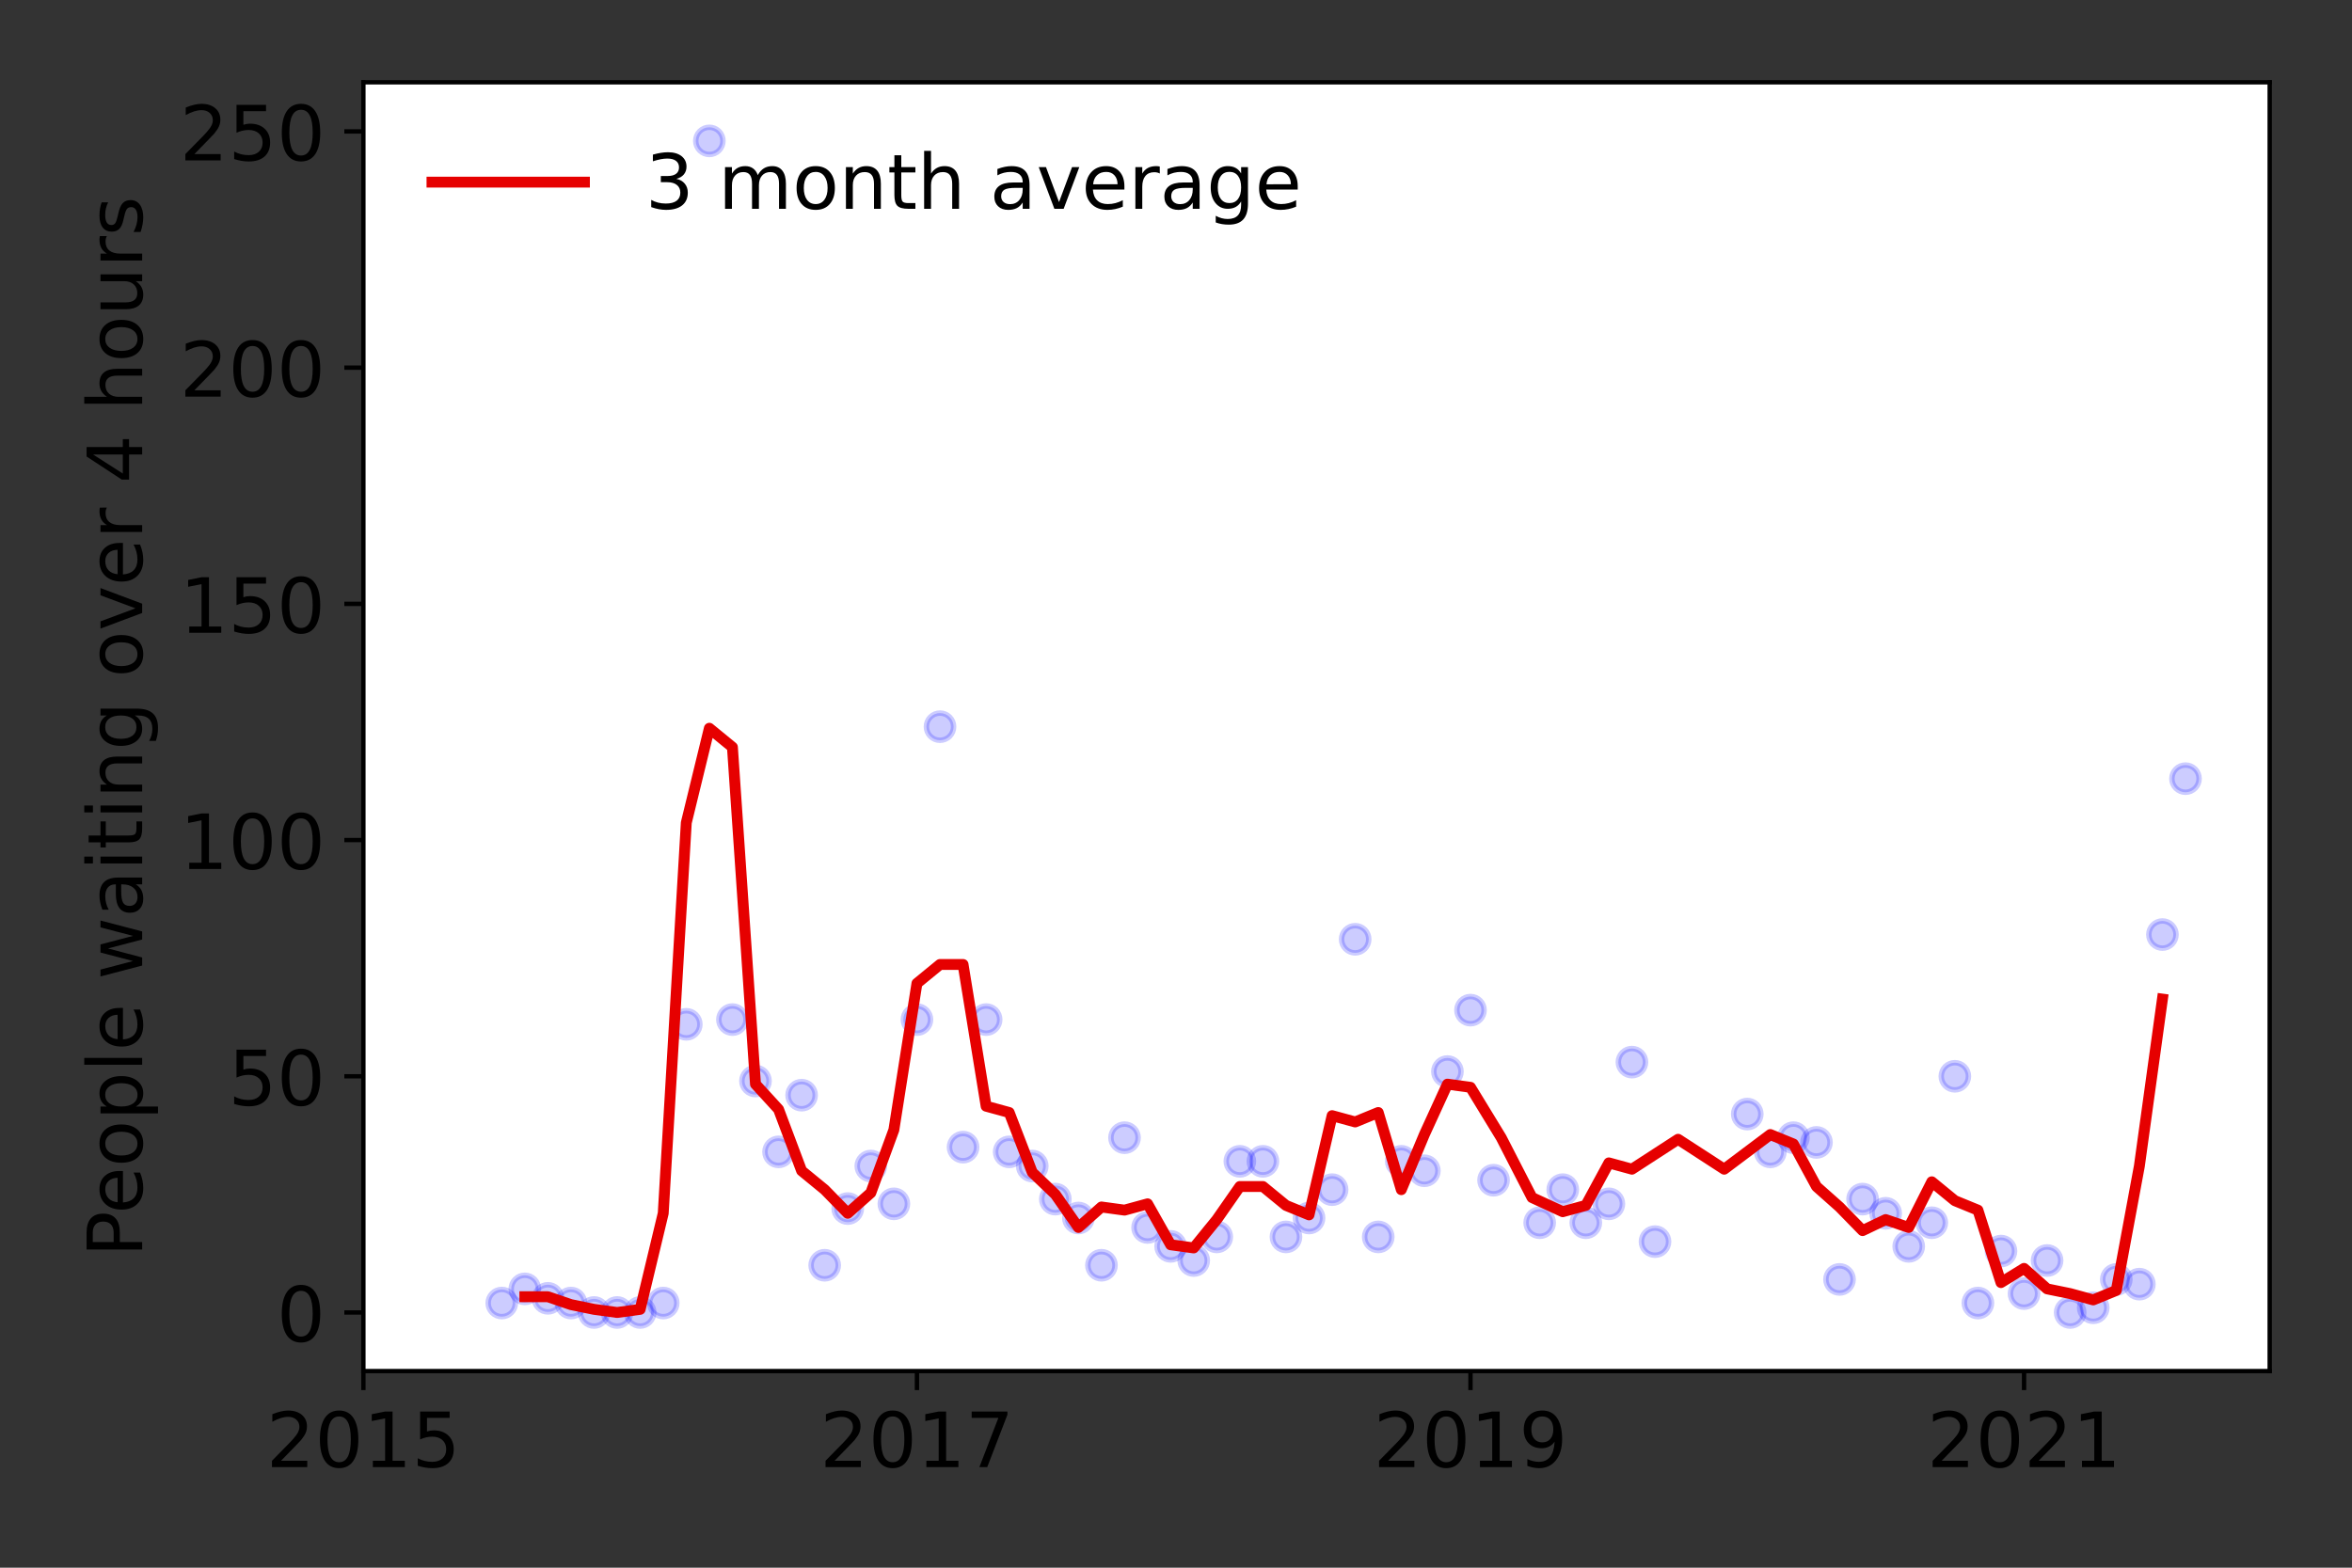 <?xml version="1.0" encoding="utf-8" standalone="no"?>
<!DOCTYPE svg PUBLIC "-//W3C//DTD SVG 1.1//EN"
  "http://www.w3.org/Graphics/SVG/1.1/DTD/svg11.dtd">
<!-- Created with matplotlib (https://matplotlib.org/) -->
<svg height="288pt" version="1.1" viewBox="0 0 432 288" width="432pt" xmlns="http://www.w3.org/2000/svg" xmlns:xlink="http://www.w3.org/1999/xlink">
 <rect x="0" y="0" width="432" height="288" fill="#333333" stroke="none"/>
 <defs>
  <style type="text/css">*{stroke-linecap:butt;stroke-linejoin:round;}</style>
 </defs>
 <g id="figure_1">
  <g id="patch_1">
   <path d="M 0 288 
L 432 288 
L 432 0 
L 0 0 
z
" style="fill:none;"/>
  </g>
  <g id="axes_1">
   <g id="patch_2">
    <path d="M 66.745 251.88 
L 416.88 251.88 
L 416.88 15.12 
L 66.745 15.12 
z
" style="fill:#ffffff;"/>
   </g>
   <g id="matplotlib.axis_1">
    <g id="xtick_1">
     <g id="line2d_1">
      <defs>
       <path d="M 0 0 
L 0 3.5 
" id="mbb8d8f021a" style="stroke:#000000;stroke-width:0.8;"/>
      </defs>
      <g>
       <use style="stroke:#000000;stroke-width:0.8;" x="66.745" xlink:href="#mbb8d8f021a" y="251.88"/>
      </g>
     </g>
     <g id="text_1">
      <!-- 2015 -->
      <g transform="translate(48.93 269.518)scale(0.14 -0.14)">
       <defs>
        <path d="M 19.188 8.297 
L 53.609 8.297 
L 53.609 0 
L 7.328 0 
L 7.328 8.297 
Q 12.938 14.109 22.625 23.891 
Q 32.328 33.688 34.812 36.531 
Q 39.547 41.844 41.422 45.531 
Q 43.312 49.219 43.312 52.781 
Q 43.312 58.594 39.234 62.25 
Q 35.156 65.922 28.609 65.922 
Q 23.969 65.922 18.812 64.312 
Q 13.672 62.703 7.812 59.422 
L 7.812 69.391 
Q 13.766 71.781 18.938 73 
Q 24.125 74.219 28.422 74.219 
Q 39.75 74.219 46.484 68.547 
Q 53.219 62.891 53.219 53.422 
Q 53.219 48.922 51.531 44.891 
Q 49.859 40.875 45.406 35.406 
Q 44.188 33.984 37.641 27.219 
Q 31.109 20.453 19.188 8.297 
z
" id="DejaVuSans-50"/>
        <path d="M 31.781 66.406 
Q 24.172 66.406 20.328 58.906 
Q 16.5 51.422 16.5 36.375 
Q 16.5 21.391 20.328 13.891 
Q 24.172 6.391 31.781 6.391 
Q 39.453 6.391 43.281 13.891 
Q 47.125 21.391 47.125 36.375 
Q 47.125 51.422 43.281 58.906 
Q 39.453 66.406 31.781 66.406 
z
M 31.781 74.219 
Q 44.047 74.219 50.516 64.516 
Q 56.984 54.828 56.984 36.375 
Q 56.984 17.969 50.516 8.266 
Q 44.047 -1.422 31.781 -1.422 
Q 19.531 -1.422 13.062 8.266 
Q 6.594 17.969 6.594 36.375 
Q 6.594 54.828 13.062 64.516 
Q 19.531 74.219 31.781 74.219 
z
" id="DejaVuSans-48"/>
        <path d="M 12.406 8.297 
L 28.516 8.297 
L 28.516 63.922 
L 10.984 60.406 
L 10.984 69.391 
L 28.422 72.906 
L 38.281 72.906 
L 38.281 8.297 
L 54.391 8.297 
L 54.391 0 
L 12.406 0 
z
" id="DejaVuSans-49"/>
        <path d="M 10.797 72.906 
L 49.516 72.906 
L 49.516 64.594 
L 19.828 64.594 
L 19.828 46.734 
Q 21.969 47.469 24.109 47.828 
Q 26.266 48.188 28.422 48.188 
Q 40.625 48.188 47.75 41.5 
Q 54.891 34.812 54.891 23.391 
Q 54.891 11.625 47.562 5.094 
Q 40.234 -1.422 26.906 -1.422 
Q 22.312 -1.422 17.547 -0.641 
Q 12.797 0.141 7.719 1.703 
L 7.719 11.625 
Q 12.109 9.234 16.797 8.062 
Q 21.484 6.891 26.703 6.891 
Q 35.156 6.891 40.078 11.328 
Q 45.016 15.766 45.016 23.391 
Q 45.016 31 40.078 35.438 
Q 35.156 39.891 26.703 39.891 
Q 22.75 39.891 18.812 39.016 
Q 14.891 38.141 10.797 36.281 
z
" id="DejaVuSans-53"/>
       </defs>
       <use xlink:href="#DejaVuSans-50"/>
       <use x="63.623" xlink:href="#DejaVuSans-48"/>
       <use x="127.246" xlink:href="#DejaVuSans-49"/>
       <use x="190.869" xlink:href="#DejaVuSans-53"/>
      </g>
     </g>
    </g>
    <g id="xtick_2">
     <g id="line2d_2">
      <g>
       <use style="stroke:#000000;stroke-width:0.8;" x="168.418" xlink:href="#mbb8d8f021a" y="251.88"/>
      </g>
     </g>
     <g id="text_2">
      <!-- 2017 -->
      <g transform="translate(150.603 269.518)scale(0.14 -0.14)">
       <defs>
        <path d="M 8.203 72.906 
L 55.078 72.906 
L 55.078 68.703 
L 28.609 0 
L 18.312 0 
L 43.219 64.594 
L 8.203 64.594 
z
" id="DejaVuSans-55"/>
       </defs>
       <use xlink:href="#DejaVuSans-50"/>
       <use x="63.623" xlink:href="#DejaVuSans-48"/>
       <use x="127.246" xlink:href="#DejaVuSans-49"/>
       <use x="190.869" xlink:href="#DejaVuSans-55"/>
      </g>
     </g>
    </g>
    <g id="xtick_3">
     <g id="line2d_3">
      <g>
       <use style="stroke:#000000;stroke-width:0.8;" x="270.09" xlink:href="#mbb8d8f021a" y="251.88"/>
      </g>
     </g>
     <g id="text_3">
      <!-- 2019 -->
      <g transform="translate(252.275 269.518)scale(0.14 -0.14)">
       <defs>
        <path d="M 10.984 1.516 
L 10.984 10.5 
Q 14.703 8.734 18.5 7.812 
Q 22.312 6.891 25.984 6.891 
Q 35.75 6.891 40.891 13.453 
Q 46.047 20.016 46.781 33.406 
Q 43.953 29.203 39.594 26.953 
Q 35.25 24.703 29.984 24.703 
Q 19.047 24.703 12.672 31.312 
Q 6.297 37.938 6.297 49.422 
Q 6.297 60.641 12.938 67.422 
Q 19.578 74.219 30.609 74.219 
Q 43.266 74.219 49.922 64.516 
Q 56.594 54.828 56.594 36.375 
Q 56.594 19.141 48.406 8.859 
Q 40.234 -1.422 26.422 -1.422 
Q 22.703 -1.422 18.891 -0.688 
Q 15.094 0.047 10.984 1.516 
z
M 30.609 32.422 
Q 37.25 32.422 41.125 36.953 
Q 45.016 41.5 45.016 49.422 
Q 45.016 57.281 41.125 61.844 
Q 37.25 66.406 30.609 66.406 
Q 23.969 66.406 20.094 61.844 
Q 16.219 57.281 16.219 49.422 
Q 16.219 41.5 20.094 36.953 
Q 23.969 32.422 30.609 32.422 
z
" id="DejaVuSans-57"/>
       </defs>
       <use xlink:href="#DejaVuSans-50"/>
       <use x="63.623" xlink:href="#DejaVuSans-48"/>
       <use x="127.246" xlink:href="#DejaVuSans-49"/>
       <use x="190.869" xlink:href="#DejaVuSans-57"/>
      </g>
     </g>
    </g>
    <g id="xtick_4">
     <g id="line2d_4">
      <g>
       <use style="stroke:#000000;stroke-width:0.8;" x="371.763" xlink:href="#mbb8d8f021a" y="251.88"/>
      </g>
     </g>
     <g id="text_4">
      <!-- 2021 -->
      <g transform="translate(353.948 269.518)scale(0.14 -0.14)">
       <use xlink:href="#DejaVuSans-50"/>
       <use x="63.623" xlink:href="#DejaVuSans-48"/>
       <use x="127.246" xlink:href="#DejaVuSans-50"/>
       <use x="190.869" xlink:href="#DejaVuSans-49"/>
      </g>
     </g>
    </g>
   </g>
   <g id="matplotlib.axis_2">
    <g id="ytick_1">
     <g id="line2d_5">
      <defs>
       <path d="M 0 0 
L -3.5 0 
" id="m902e58c29c" style="stroke:#000000;stroke-width:0.8;"/>
      </defs>
      <g>
       <use style="stroke:#000000;stroke-width:0.8;" x="66.745" xlink:href="#m902e58c29c" y="241.118"/>
      </g>
     </g>
     <g id="text_5">
      <!-- 0 -->
      <g transform="translate(50.837 246.437)scale(0.14 -0.14)">
       <use xlink:href="#DejaVuSans-48"/>
      </g>
     </g>
    </g>
    <g id="ytick_2">
     <g id="line2d_6">
      <g>
       <use style="stroke:#000000;stroke-width:0.8;" x="66.745" xlink:href="#m902e58c29c" y="197.724"/>
      </g>
     </g>
     <g id="text_6">
      <!-- 50 -->
      <g transform="translate(41.93 203.043)scale(0.14 -0.14)">
       <use xlink:href="#DejaVuSans-53"/>
       <use x="63.623" xlink:href="#DejaVuSans-48"/>
      </g>
     </g>
    </g>
    <g id="ytick_3">
     <g id="line2d_7">
      <g>
       <use style="stroke:#000000;stroke-width:0.8;" x="66.745" xlink:href="#m902e58c29c" y="154.329"/>
      </g>
     </g>
     <g id="text_7">
      <!-- 100 -->
      <g transform="translate(33.023 159.648)scale(0.14 -0.14)">
       <use xlink:href="#DejaVuSans-49"/>
       <use x="63.623" xlink:href="#DejaVuSans-48"/>
       <use x="127.246" xlink:href="#DejaVuSans-48"/>
      </g>
     </g>
    </g>
    <g id="ytick_4">
     <g id="line2d_8">
      <g>
       <use style="stroke:#000000;stroke-width:0.8;" x="66.745" xlink:href="#m902e58c29c" y="110.935"/>
      </g>
     </g>
     <g id="text_8">
      <!-- 150 -->
      <g transform="translate(33.023 116.254)scale(0.14 -0.14)">
       <use xlink:href="#DejaVuSans-49"/>
       <use x="63.623" xlink:href="#DejaVuSans-53"/>
       <use x="127.246" xlink:href="#DejaVuSans-48"/>
      </g>
     </g>
    </g>
    <g id="ytick_5">
     <g id="line2d_9">
      <g>
       <use style="stroke:#000000;stroke-width:0.8;" x="66.745" xlink:href="#m902e58c29c" y="67.54"/>
      </g>
     </g>
     <g id="text_9">
      <!-- 200 -->
      <g transform="translate(33.023 72.859)scale(0.14 -0.14)">
       <use xlink:href="#DejaVuSans-50"/>
       <use x="63.623" xlink:href="#DejaVuSans-48"/>
       <use x="127.246" xlink:href="#DejaVuSans-48"/>
      </g>
     </g>
    </g>
    <g id="ytick_6">
     <g id="line2d_10">
      <g>
       <use style="stroke:#000000;stroke-width:0.8;" x="66.745" xlink:href="#m902e58c29c" y="24.146"/>
      </g>
     </g>
     <g id="text_10">
      <!-- 250 -->
      <g transform="translate(33.023 29.465)scale(0.14 -0.14)">
       <use xlink:href="#DejaVuSans-50"/>
       <use x="63.623" xlink:href="#DejaVuSans-53"/>
       <use x="127.246" xlink:href="#DejaVuSans-48"/>
      </g>
     </g>
    </g>
    <g id="text_11">
     <!-- People waiting over 4 hours -->
     <g transform="translate(26.111 230.925)rotate(-90)scale(0.14 -0.14)">
      <defs>
       <path d="M 19.672 64.797 
L 19.672 37.406 
L 32.078 37.406 
Q 38.969 37.406 42.719 40.969 
Q 46.484 44.531 46.484 51.125 
Q 46.484 57.672 42.719 61.234 
Q 38.969 64.797 32.078 64.797 
z
M 9.812 72.906 
L 32.078 72.906 
Q 44.344 72.906 50.609 67.359 
Q 56.891 61.812 56.891 51.125 
Q 56.891 40.328 50.609 34.812 
Q 44.344 29.297 32.078 29.297 
L 19.672 29.297 
L 19.672 0 
L 9.812 0 
z
" id="DejaVuSans-80"/>
       <path d="M 56.203 29.594 
L 56.203 25.203 
L 14.891 25.203 
Q 15.484 15.922 20.484 11.062 
Q 25.484 6.203 34.422 6.203 
Q 39.594 6.203 44.453 7.469 
Q 49.312 8.734 54.109 11.281 
L 54.109 2.781 
Q 49.266 0.734 44.188 -0.344 
Q 39.109 -1.422 33.891 -1.422 
Q 20.797 -1.422 13.156 6.188 
Q 5.516 13.812 5.516 26.812 
Q 5.516 40.234 12.766 48.109 
Q 20.016 56 32.328 56 
Q 43.359 56 49.781 48.891 
Q 56.203 41.797 56.203 29.594 
z
M 47.219 32.234 
Q 47.125 39.594 43.094 43.984 
Q 39.062 48.391 32.422 48.391 
Q 24.906 48.391 20.391 44.141 
Q 15.875 39.891 15.188 32.172 
z
" id="DejaVuSans-101"/>
       <path d="M 30.609 48.391 
Q 23.391 48.391 19.188 42.75 
Q 14.984 37.109 14.984 27.297 
Q 14.984 17.484 19.156 11.844 
Q 23.344 6.203 30.609 6.203 
Q 37.797 6.203 41.984 11.859 
Q 46.188 17.531 46.188 27.297 
Q 46.188 37.016 41.984 42.703 
Q 37.797 48.391 30.609 48.391 
z
M 30.609 56 
Q 42.328 56 49.016 48.375 
Q 55.719 40.766 55.719 27.297 
Q 55.719 13.875 49.016 6.219 
Q 42.328 -1.422 30.609 -1.422 
Q 18.844 -1.422 12.172 6.219 
Q 5.516 13.875 5.516 27.297 
Q 5.516 40.766 12.172 48.375 
Q 18.844 56 30.609 56 
z
" id="DejaVuSans-111"/>
       <path d="M 18.109 8.203 
L 18.109 -20.797 
L 9.078 -20.797 
L 9.078 54.688 
L 18.109 54.688 
L 18.109 46.391 
Q 20.953 51.266 25.266 53.625 
Q 29.594 56 35.594 56 
Q 45.562 56 51.781 48.094 
Q 58.016 40.188 58.016 27.297 
Q 58.016 14.406 51.781 6.484 
Q 45.562 -1.422 35.594 -1.422 
Q 29.594 -1.422 25.266 0.953 
Q 20.953 3.328 18.109 8.203 
z
M 48.688 27.297 
Q 48.688 37.203 44.609 42.844 
Q 40.531 48.484 33.406 48.484 
Q 26.266 48.484 22.188 42.844 
Q 18.109 37.203 18.109 27.297 
Q 18.109 17.391 22.188 11.75 
Q 26.266 6.109 33.406 6.109 
Q 40.531 6.109 44.609 11.75 
Q 48.688 17.391 48.688 27.297 
z
" id="DejaVuSans-112"/>
       <path d="M 9.422 75.984 
L 18.406 75.984 
L 18.406 0 
L 9.422 0 
z
" id="DejaVuSans-108"/>
       <path id="DejaVuSans-32"/>
       <path d="M 4.203 54.688 
L 13.188 54.688 
L 24.422 12.016 
L 35.594 54.688 
L 46.188 54.688 
L 57.422 12.016 
L 68.609 54.688 
L 77.594 54.688 
L 63.281 0 
L 52.688 0 
L 40.922 44.828 
L 29.109 0 
L 18.5 0 
z
" id="DejaVuSans-119"/>
       <path d="M 34.281 27.484 
Q 23.391 27.484 19.188 25 
Q 14.984 22.516 14.984 16.5 
Q 14.984 11.719 18.141 8.906 
Q 21.297 6.109 26.703 6.109 
Q 34.188 6.109 38.703 11.406 
Q 43.219 16.703 43.219 25.484 
L 43.219 27.484 
z
M 52.203 31.203 
L 52.203 0 
L 43.219 0 
L 43.219 8.297 
Q 40.141 3.328 35.547 0.953 
Q 30.953 -1.422 24.312 -1.422 
Q 15.922 -1.422 10.953 3.297 
Q 6 8.016 6 15.922 
Q 6 25.141 12.172 29.828 
Q 18.359 34.516 30.609 34.516 
L 43.219 34.516 
L 43.219 35.406 
Q 43.219 41.609 39.141 45 
Q 35.062 48.391 27.688 48.391 
Q 23 48.391 18.547 47.266 
Q 14.109 46.141 10.016 43.891 
L 10.016 52.203 
Q 14.938 54.109 19.578 55.047 
Q 24.219 56 28.609 56 
Q 40.484 56 46.344 49.844 
Q 52.203 43.703 52.203 31.203 
z
" id="DejaVuSans-97"/>
       <path d="M 9.422 54.688 
L 18.406 54.688 
L 18.406 0 
L 9.422 0 
z
M 9.422 75.984 
L 18.406 75.984 
L 18.406 64.594 
L 9.422 64.594 
z
" id="DejaVuSans-105"/>
       <path d="M 18.312 70.219 
L 18.312 54.688 
L 36.812 54.688 
L 36.812 47.703 
L 18.312 47.703 
L 18.312 18.016 
Q 18.312 11.328 20.141 9.422 
Q 21.969 7.516 27.594 7.516 
L 36.812 7.516 
L 36.812 0 
L 27.594 0 
Q 17.188 0 13.234 3.875 
Q 9.281 7.766 9.281 18.016 
L 9.281 47.703 
L 2.688 47.703 
L 2.688 54.688 
L 9.281 54.688 
L 9.281 70.219 
z
" id="DejaVuSans-116"/>
       <path d="M 54.891 33.016 
L 54.891 0 
L 45.906 0 
L 45.906 32.719 
Q 45.906 40.484 42.875 44.328 
Q 39.844 48.188 33.797 48.188 
Q 26.516 48.188 22.312 43.547 
Q 18.109 38.922 18.109 30.906 
L 18.109 0 
L 9.078 0 
L 9.078 54.688 
L 18.109 54.688 
L 18.109 46.188 
Q 21.344 51.125 25.703 53.562 
Q 30.078 56 35.797 56 
Q 45.219 56 50.047 50.172 
Q 54.891 44.344 54.891 33.016 
z
" id="DejaVuSans-110"/>
       <path d="M 45.406 27.984 
Q 45.406 37.75 41.375 43.109 
Q 37.359 48.484 30.078 48.484 
Q 22.859 48.484 18.828 43.109 
Q 14.797 37.75 14.797 27.984 
Q 14.797 18.266 18.828 12.891 
Q 22.859 7.516 30.078 7.516 
Q 37.359 7.516 41.375 12.891 
Q 45.406 18.266 45.406 27.984 
z
M 54.391 6.781 
Q 54.391 -7.172 48.188 -13.984 
Q 42 -20.797 29.203 -20.797 
Q 24.469 -20.797 20.266 -20.094 
Q 16.062 -19.391 12.109 -17.922 
L 12.109 -9.188 
Q 16.062 -11.328 19.922 -12.344 
Q 23.781 -13.375 27.781 -13.375 
Q 36.625 -13.375 41.016 -8.766 
Q 45.406 -4.156 45.406 5.172 
L 45.406 9.625 
Q 42.625 4.781 38.281 2.391 
Q 33.938 0 27.875 0 
Q 17.828 0 11.672 7.656 
Q 5.516 15.328 5.516 27.984 
Q 5.516 40.672 11.672 48.328 
Q 17.828 56 27.875 56 
Q 33.938 56 38.281 53.609 
Q 42.625 51.219 45.406 46.391 
L 45.406 54.688 
L 54.391 54.688 
z
" id="DejaVuSans-103"/>
       <path d="M 2.984 54.688 
L 12.5 54.688 
L 29.594 8.797 
L 46.688 54.688 
L 56.203 54.688 
L 35.688 0 
L 23.484 0 
z
" id="DejaVuSans-118"/>
       <path d="M 41.109 46.297 
Q 39.594 47.172 37.812 47.578 
Q 36.031 48 33.891 48 
Q 26.266 48 22.188 43.047 
Q 18.109 38.094 18.109 28.812 
L 18.109 0 
L 9.078 0 
L 9.078 54.688 
L 18.109 54.688 
L 18.109 46.188 
Q 20.953 51.172 25.484 53.578 
Q 30.031 56 36.531 56 
Q 37.453 56 38.578 55.875 
Q 39.703 55.766 41.062 55.516 
z
" id="DejaVuSans-114"/>
       <path d="M 37.797 64.312 
L 12.891 25.391 
L 37.797 25.391 
z
M 35.203 72.906 
L 47.609 72.906 
L 47.609 25.391 
L 58.016 25.391 
L 58.016 17.188 
L 47.609 17.188 
L 47.609 0 
L 37.797 0 
L 37.797 17.188 
L 4.891 17.188 
L 4.891 26.703 
z
" id="DejaVuSans-52"/>
       <path d="M 54.891 33.016 
L 54.891 0 
L 45.906 0 
L 45.906 32.719 
Q 45.906 40.484 42.875 44.328 
Q 39.844 48.188 33.797 48.188 
Q 26.516 48.188 22.312 43.547 
Q 18.109 38.922 18.109 30.906 
L 18.109 0 
L 9.078 0 
L 9.078 75.984 
L 18.109 75.984 
L 18.109 46.188 
Q 21.344 51.125 25.703 53.562 
Q 30.078 56 35.797 56 
Q 45.219 56 50.047 50.172 
Q 54.891 44.344 54.891 33.016 
z
" id="DejaVuSans-104"/>
       <path d="M 8.5 21.578 
L 8.5 54.688 
L 17.484 54.688 
L 17.484 21.922 
Q 17.484 14.156 20.5 10.266 
Q 23.531 6.391 29.594 6.391 
Q 36.859 6.391 41.078 11.031 
Q 45.312 15.672 45.312 23.688 
L 45.312 54.688 
L 54.297 54.688 
L 54.297 0 
L 45.312 0 
L 45.312 8.406 
Q 42.047 3.422 37.719 1 
Q 33.406 -1.422 27.688 -1.422 
Q 18.266 -1.422 13.375 4.438 
Q 8.5 10.297 8.5 21.578 
z
M 31.109 56 
z
" id="DejaVuSans-117"/>
       <path d="M 44.281 53.078 
L 44.281 44.578 
Q 40.484 46.531 36.375 47.5 
Q 32.281 48.484 27.875 48.484 
Q 21.188 48.484 17.844 46.438 
Q 14.5 44.391 14.5 40.281 
Q 14.5 37.156 16.891 35.375 
Q 19.281 33.594 26.516 31.984 
L 29.594 31.297 
Q 39.156 29.25 43.188 25.516 
Q 47.219 21.781 47.219 15.094 
Q 47.219 7.469 41.188 3.016 
Q 35.156 -1.422 24.609 -1.422 
Q 20.219 -1.422 15.453 -0.562 
Q 10.688 0.297 5.422 2 
L 5.422 11.281 
Q 10.406 8.688 15.234 7.391 
Q 20.062 6.109 24.812 6.109 
Q 31.156 6.109 34.562 8.281 
Q 37.984 10.453 37.984 14.406 
Q 37.984 18.062 35.516 20.016 
Q 33.062 21.969 24.703 23.781 
L 21.578 24.516 
Q 13.234 26.266 9.516 29.906 
Q 5.812 33.547 5.812 39.891 
Q 5.812 47.609 11.281 51.797 
Q 16.75 56 26.812 56 
Q 31.781 56 36.172 55.266 
Q 40.578 54.547 44.281 53.078 
z
" id="DejaVuSans-115"/>
      </defs>
      <use xlink:href="#DejaVuSans-80"/>
      <use x="56.678" xlink:href="#DejaVuSans-101"/>
      <use x="118.201" xlink:href="#DejaVuSans-111"/>
      <use x="179.383" xlink:href="#DejaVuSans-112"/>
      <use x="242.859" xlink:href="#DejaVuSans-108"/>
      <use x="270.643" xlink:href="#DejaVuSans-101"/>
      <use x="332.166" xlink:href="#DejaVuSans-32"/>
      <use x="363.953" xlink:href="#DejaVuSans-119"/>
      <use x="445.74" xlink:href="#DejaVuSans-97"/>
      <use x="507.02" xlink:href="#DejaVuSans-105"/>
      <use x="534.803" xlink:href="#DejaVuSans-116"/>
      <use x="574.012" xlink:href="#DejaVuSans-105"/>
      <use x="601.795" xlink:href="#DejaVuSans-110"/>
      <use x="665.174" xlink:href="#DejaVuSans-103"/>
      <use x="728.65" xlink:href="#DejaVuSans-32"/>
      <use x="760.438" xlink:href="#DejaVuSans-111"/>
      <use x="821.619" xlink:href="#DejaVuSans-118"/>
      <use x="880.799" xlink:href="#DejaVuSans-101"/>
      <use x="942.322" xlink:href="#DejaVuSans-114"/>
      <use x="983.436" xlink:href="#DejaVuSans-32"/>
      <use x="1015.223" xlink:href="#DejaVuSans-52"/>
      <use x="1078.846" xlink:href="#DejaVuSans-32"/>
      <use x="1110.633" xlink:href="#DejaVuSans-104"/>
      <use x="1174.012" xlink:href="#DejaVuSans-111"/>
      <use x="1235.193" xlink:href="#DejaVuSans-117"/>
      <use x="1298.572" xlink:href="#DejaVuSans-114"/>
      <use x="1339.686" xlink:href="#DejaVuSans-115"/>
     </g>
    </g>
   </g>
   <g id="line2d_11">
    <defs>
     <path d="M 0 2.5 
C 0.663 2.5 1.299 2.237 1.768 1.768 
C 2.237 1.299 2.5 0.663 2.5 0 
C 2.5 -0.663 2.237 -1.299 1.768 -1.768 
C 1.299 -2.237 0.663 -2.5 0 -2.5 
C -0.663 -2.5 -1.299 -2.237 -1.768 -1.768 
C -2.237 -1.299 -2.5 -0.663 -2.5 0 
C -2.5 0.663 -2.237 1.299 -1.768 1.768 
C -1.299 2.237 -0.663 2.5 0 2.5 
z
" id="md518b94f5d" style="stroke:#0000ff;stroke-opacity:0.2;"/>
    </defs>
    <g clip-path="url(#p0ae367f1c6)">
     <use style="fill:#0000ff;fill-opacity:0.2;stroke:#0000ff;stroke-opacity:0.2;" x="401.417" xlink:href="#md518b94f5d" y="143.047"/>
     <use style="fill:#0000ff;fill-opacity:0.2;stroke:#0000ff;stroke-opacity:0.2;" x="397.181" xlink:href="#md518b94f5d" y="171.687"/>
     <use style="fill:#0000ff;fill-opacity:0.2;stroke:#0000ff;stroke-opacity:0.2;" x="392.945" xlink:href="#md518b94f5d" y="235.911"/>
     <use style="fill:#0000ff;fill-opacity:0.2;stroke:#0000ff;stroke-opacity:0.2;" x="388.708" xlink:href="#md518b94f5d" y="235.043"/>
     <use style="fill:#0000ff;fill-opacity:0.2;stroke:#0000ff;stroke-opacity:0.2;" x="384.472" xlink:href="#md518b94f5d" y="240.25"/>
     <use style="fill:#0000ff;fill-opacity:0.2;stroke:#0000ff;stroke-opacity:0.2;" x="380.236" xlink:href="#md518b94f5d" y="241.118"/>
     <use style="fill:#0000ff;fill-opacity:0.2;stroke:#0000ff;stroke-opacity:0.2;" x="375.999" xlink:href="#md518b94f5d" y="231.571"/>
     <use style="fill:#0000ff;fill-opacity:0.2;stroke:#0000ff;stroke-opacity:0.2;" x="371.763" xlink:href="#md518b94f5d" y="237.647"/>
     <use style="fill:#0000ff;fill-opacity:0.2;stroke:#0000ff;stroke-opacity:0.2;" x="367.526" xlink:href="#md518b94f5d" y="229.836"/>
     <use style="fill:#0000ff;fill-opacity:0.2;stroke:#0000ff;stroke-opacity:0.2;" x="363.29" xlink:href="#md518b94f5d" y="239.382"/>
     <use style="fill:#0000ff;fill-opacity:0.2;stroke:#0000ff;stroke-opacity:0.2;" x="359.054" xlink:href="#md518b94f5d" y="197.724"/>
     <use style="fill:#0000ff;fill-opacity:0.2;stroke:#0000ff;stroke-opacity:0.2;" x="354.817" xlink:href="#md518b94f5d" y="224.628"/>
     <use style="fill:#0000ff;fill-opacity:0.2;stroke:#0000ff;stroke-opacity:0.2;" x="350.581" xlink:href="#md518b94f5d" y="228.968"/>
     <use style="fill:#0000ff;fill-opacity:0.2;stroke:#0000ff;stroke-opacity:0.2;" x="346.345" xlink:href="#md518b94f5d" y="222.893"/>
     <use style="fill:#0000ff;fill-opacity:0.2;stroke:#0000ff;stroke-opacity:0.2;" x="342.108" xlink:href="#md518b94f5d" y="220.289"/>
     <use style="fill:#0000ff;fill-opacity:0.2;stroke:#0000ff;stroke-opacity:0.2;" x="337.872" xlink:href="#md518b94f5d" y="235.043"/>
     <use style="fill:#0000ff;fill-opacity:0.2;stroke:#0000ff;stroke-opacity:0.2;" x="333.636" xlink:href="#md518b94f5d" y="209.874"/>
     <use style="fill:#0000ff;fill-opacity:0.2;stroke:#0000ff;stroke-opacity:0.2;" x="329.399" xlink:href="#md518b94f5d" y="209.006"/>
     <use style="fill:#0000ff;fill-opacity:0.2;stroke:#0000ff;stroke-opacity:0.2;" x="325.163" xlink:href="#md518b94f5d" y="211.61"/>
     <use style="fill:#0000ff;fill-opacity:0.2;stroke:#0000ff;stroke-opacity:0.2;" x="320.926" xlink:href="#md518b94f5d" y="204.667"/>
     <use style="fill:#0000ff;fill-opacity:0.2;stroke:#0000ff;stroke-opacity:0.2;" x="303.981" xlink:href="#md518b94f5d" y="228.1"/>
     <use style="fill:#0000ff;fill-opacity:0.2;stroke:#0000ff;stroke-opacity:0.2;" x="299.745" xlink:href="#md518b94f5d" y="195.12"/>
     <use style="fill:#0000ff;fill-opacity:0.2;stroke:#0000ff;stroke-opacity:0.2;" x="295.508" xlink:href="#md518b94f5d" y="221.157"/>
     <use style="fill:#0000ff;fill-opacity:0.2;stroke:#0000ff;stroke-opacity:0.2;" x="291.272" xlink:href="#md518b94f5d" y="224.628"/>
     <use style="fill:#0000ff;fill-opacity:0.2;stroke:#0000ff;stroke-opacity:0.2;" x="287.036" xlink:href="#md518b94f5d" y="218.553"/>
     <use style="fill:#0000ff;fill-opacity:0.2;stroke:#0000ff;stroke-opacity:0.2;" x="282.799" xlink:href="#md518b94f5d" y="224.628"/>
     <use style="fill:#0000ff;fill-opacity:0.2;stroke:#0000ff;stroke-opacity:0.2;" x="274.327" xlink:href="#md518b94f5d" y="216.817"/>
     <use style="fill:#0000ff;fill-opacity:0.2;stroke:#0000ff;stroke-opacity:0.2;" x="270.09" xlink:href="#md518b94f5d" y="185.573"/>
     <use style="fill:#0000ff;fill-opacity:0.2;stroke:#0000ff;stroke-opacity:0.2;" x="265.854" xlink:href="#md518b94f5d" y="196.856"/>
     <use style="fill:#0000ff;fill-opacity:0.2;stroke:#0000ff;stroke-opacity:0.2;" x="261.617" xlink:href="#md518b94f5d" y="215.082"/>
     <use style="fill:#0000ff;fill-opacity:0.2;stroke:#0000ff;stroke-opacity:0.2;" x="257.381" xlink:href="#md518b94f5d" y="213.346"/>
     <use style="fill:#0000ff;fill-opacity:0.2;stroke:#0000ff;stroke-opacity:0.2;" x="253.145" xlink:href="#md518b94f5d" y="227.232"/>
     <use style="fill:#0000ff;fill-opacity:0.2;stroke:#0000ff;stroke-opacity:0.2;" x="248.908" xlink:href="#md518b94f5d" y="172.555"/>
     <use style="fill:#0000ff;fill-opacity:0.2;stroke:#0000ff;stroke-opacity:0.2;" x="244.672" xlink:href="#md518b94f5d" y="218.553"/>
     <use style="fill:#0000ff;fill-opacity:0.2;stroke:#0000ff;stroke-opacity:0.2;" x="240.436" xlink:href="#md518b94f5d" y="223.76"/>
     <use style="fill:#0000ff;fill-opacity:0.2;stroke:#0000ff;stroke-opacity:0.2;" x="236.199" xlink:href="#md518b94f5d" y="227.232"/>
     <use style="fill:#0000ff;fill-opacity:0.2;stroke:#0000ff;stroke-opacity:0.2;" x="231.963" xlink:href="#md518b94f5d" y="213.346"/>
     <use style="fill:#0000ff;fill-opacity:0.2;stroke:#0000ff;stroke-opacity:0.2;" x="227.727" xlink:href="#md518b94f5d" y="213.346"/>
     <use style="fill:#0000ff;fill-opacity:0.2;stroke:#0000ff;stroke-opacity:0.2;" x="223.49" xlink:href="#md518b94f5d" y="227.232"/>
     <use style="fill:#0000ff;fill-opacity:0.2;stroke:#0000ff;stroke-opacity:0.2;" x="219.254" xlink:href="#md518b94f5d" y="231.571"/>
     <use style="fill:#0000ff;fill-opacity:0.2;stroke:#0000ff;stroke-opacity:0.2;" x="215.018" xlink:href="#md518b94f5d" y="228.968"/>
     <use style="fill:#0000ff;fill-opacity:0.2;stroke:#0000ff;stroke-opacity:0.2;" x="210.781" xlink:href="#md518b94f5d" y="225.496"/>
     <use style="fill:#0000ff;fill-opacity:0.2;stroke:#0000ff;stroke-opacity:0.2;" x="206.545" xlink:href="#md518b94f5d" y="209.006"/>
     <use style="fill:#0000ff;fill-opacity:0.2;stroke:#0000ff;stroke-opacity:0.2;" x="202.308" xlink:href="#md518b94f5d" y="232.439"/>
     <use style="fill:#0000ff;fill-opacity:0.2;stroke:#0000ff;stroke-opacity:0.2;" x="198.072" xlink:href="#md518b94f5d" y="223.76"/>
     <use style="fill:#0000ff;fill-opacity:0.2;stroke:#0000ff;stroke-opacity:0.2;" x="193.836" xlink:href="#md518b94f5d" y="220.289"/>
     <use style="fill:#0000ff;fill-opacity:0.2;stroke:#0000ff;stroke-opacity:0.2;" x="189.599" xlink:href="#md518b94f5d" y="214.214"/>
     <use style="fill:#0000ff;fill-opacity:0.2;stroke:#0000ff;stroke-opacity:0.2;" x="185.363" xlink:href="#md518b94f5d" y="211.61"/>
     <use style="fill:#0000ff;fill-opacity:0.2;stroke:#0000ff;stroke-opacity:0.2;" x="181.127" xlink:href="#md518b94f5d" y="187.309"/>
     <use style="fill:#0000ff;fill-opacity:0.2;stroke:#0000ff;stroke-opacity:0.2;" x="176.89" xlink:href="#md518b94f5d" y="210.742"/>
     <use style="fill:#0000ff;fill-opacity:0.2;stroke:#0000ff;stroke-opacity:0.2;" x="172.654" xlink:href="#md518b94f5d" y="133.5"/>
     <use style="fill:#0000ff;fill-opacity:0.2;stroke:#0000ff;stroke-opacity:0.2;" x="168.418" xlink:href="#md518b94f5d" y="187.309"/>
     <use style="fill:#0000ff;fill-opacity:0.2;stroke:#0000ff;stroke-opacity:0.2;" x="164.181" xlink:href="#md518b94f5d" y="221.157"/>
     <use style="fill:#0000ff;fill-opacity:0.2;stroke:#0000ff;stroke-opacity:0.2;" x="159.945" xlink:href="#md518b94f5d" y="214.214"/>
     <use style="fill:#0000ff;fill-opacity:0.2;stroke:#0000ff;stroke-opacity:0.2;" x="155.709" xlink:href="#md518b94f5d" y="222.025"/>
     <use style="fill:#0000ff;fill-opacity:0.2;stroke:#0000ff;stroke-opacity:0.2;" x="151.472" xlink:href="#md518b94f5d" y="232.439"/>
     <use style="fill:#0000ff;fill-opacity:0.2;stroke:#0000ff;stroke-opacity:0.2;" x="147.236" xlink:href="#md518b94f5d" y="201.195"/>
     <use style="fill:#0000ff;fill-opacity:0.2;stroke:#0000ff;stroke-opacity:0.2;" x="142.999" xlink:href="#md518b94f5d" y="211.61"/>
     <use style="fill:#0000ff;fill-opacity:0.2;stroke:#0000ff;stroke-opacity:0.2;" x="138.763" xlink:href="#md518b94f5d" y="198.592"/>
     <use style="fill:#0000ff;fill-opacity:0.2;stroke:#0000ff;stroke-opacity:0.2;" x="134.527" xlink:href="#md518b94f5d" y="187.309"/>
     <use style="fill:#0000ff;fill-opacity:0.2;stroke:#0000ff;stroke-opacity:0.2;" x="130.29" xlink:href="#md518b94f5d" y="25.882"/>
     <use style="fill:#0000ff;fill-opacity:0.2;stroke:#0000ff;stroke-opacity:0.2;" x="126.054" xlink:href="#md518b94f5d" y="188.177"/>
     <use style="fill:#0000ff;fill-opacity:0.2;stroke:#0000ff;stroke-opacity:0.2;" x="121.818" xlink:href="#md518b94f5d" y="239.382"/>
     <use style="fill:#0000ff;fill-opacity:0.2;stroke:#0000ff;stroke-opacity:0.2;" x="117.581" xlink:href="#md518b94f5d" y="241.118"/>
     <use style="fill:#0000ff;fill-opacity:0.2;stroke:#0000ff;stroke-opacity:0.2;" x="113.345" xlink:href="#md518b94f5d" y="241.118"/>
     <use style="fill:#0000ff;fill-opacity:0.2;stroke:#0000ff;stroke-opacity:0.2;" x="109.109" xlink:href="#md518b94f5d" y="241.118"/>
     <use style="fill:#0000ff;fill-opacity:0.2;stroke:#0000ff;stroke-opacity:0.2;" x="104.872" xlink:href="#md518b94f5d" y="239.382"/>
     <use style="fill:#0000ff;fill-opacity:0.2;stroke:#0000ff;stroke-opacity:0.2;" x="100.636" xlink:href="#md518b94f5d" y="238.515"/>
     <use style="fill:#0000ff;fill-opacity:0.2;stroke:#0000ff;stroke-opacity:0.2;" x="96.4" xlink:href="#md518b94f5d" y="236.779"/>
     <use style="fill:#0000ff;fill-opacity:0.2;stroke:#0000ff;stroke-opacity:0.2;" x="92.163" xlink:href="#md518b94f5d" y="239.382"/>
    </g>
   </g>
   <g id="line2d_12">
    <path clip-path="url(#p0ae367f1c6)" d="M 397.181 183.548 
L 392.945 214.214 
L 388.708 237.068 
L 384.472 238.804 
L 380.236 237.647 
L 375.999 236.779 
L 371.763 233.018 
L 367.526 235.622 
L 363.29 222.314 
L 359.054 220.578 
L 354.817 217.107 
L 350.581 225.496 
L 346.345 224.05 
L 342.108 226.075 
L 337.872 221.735 
L 333.636 217.974 
L 329.399 210.163 
L 325.163 208.428 
L 316.69 214.792 
L 308.217 209.296 
L 299.745 214.792 
L 295.508 213.635 
L 291.272 221.446 
L 287.036 222.603 
L 281.387 220 
L 275.739 209.006 
L 270.09 199.749 
L 265.854 199.17 
L 261.617 208.428 
L 257.381 218.553 
L 253.145 204.378 
L 248.908 206.113 
L 244.672 204.956 
L 240.436 223.182 
L 236.199 221.446 
L 231.963 217.974 
L 227.727 217.974 
L 223.49 224.05 
L 219.254 229.257 
L 215.018 228.678 
L 210.781 221.157 
L 206.545 222.314 
L 202.308 221.735 
L 198.072 225.496 
L 193.836 219.421 
L 189.599 215.371 
L 185.363 204.378 
L 181.127 203.22 
L 176.89 177.184 
L 172.654 177.184 
L 168.418 180.655 
L 164.181 207.56 
L 159.945 219.132 
L 155.709 222.893 
L 151.472 218.553 
L 147.236 215.082 
L 142.999 203.799 
L 138.763 199.17 
L 134.527 137.261 
L 130.29 133.789 
L 126.054 151.147 
L 121.818 222.893 
L 117.581 240.54 
L 113.345 241.118 
L 109.109 240.54 
L 104.872 239.672 
L 100.636 238.225 
L 96.4 238.225 
" style="fill:none;stroke:#e60000;stroke-linecap:square;stroke-width:2;"/>
   </g>
   <g id="patch_3">
    <path d="M 66.745 251.88 
L 66.745 15.12 
" style="fill:none;stroke:#000000;stroke-linecap:square;stroke-linejoin:miter;stroke-width:0.8;"/>
   </g>
   <g id="patch_4">
    <path d="M 416.88 251.88 
L 416.88 15.12 
" style="fill:none;stroke:#000000;stroke-linecap:square;stroke-linejoin:miter;stroke-width:0.8;"/>
   </g>
   <g id="patch_5">
    <path d="M 66.745 251.88 
L 416.88 251.88 
" style="fill:none;stroke:#000000;stroke-linecap:square;stroke-linejoin:miter;stroke-width:0.8;"/>
   </g>
   <g id="patch_6">
    <path d="M 66.745 15.12 
L 416.88 15.12 
" style="fill:none;stroke:#000000;stroke-linecap:square;stroke-linejoin:miter;stroke-width:0.8;"/>
   </g>
   <g id="legend_1">
    <g id="line2d_13">
     <path d="M 79.345 33.458 
L 107.345 33.458 
" style="fill:none;stroke:#e60000;stroke-linecap:square;stroke-width:2;"/>
    </g>
    <g id="line2d_14"/>
    <g id="text_12">
     <!-- 3 month average -->
     <g transform="translate(118.545 38.358)scale(0.14 -0.14)">
      <defs>
       <path d="M 40.578 39.312 
Q 47.656 37.797 51.625 33 
Q 55.609 28.219 55.609 21.188 
Q 55.609 10.406 48.188 4.484 
Q 40.766 -1.422 27.094 -1.422 
Q 22.516 -1.422 17.656 -0.516 
Q 12.797 0.391 7.625 2.203 
L 7.625 11.719 
Q 11.719 9.328 16.594 8.109 
Q 21.484 6.891 26.812 6.891 
Q 36.078 6.891 40.938 10.547 
Q 45.797 14.203 45.797 21.188 
Q 45.797 27.641 41.281 31.266 
Q 36.766 34.906 28.719 34.906 
L 20.219 34.906 
L 20.219 43.016 
L 29.109 43.016 
Q 36.375 43.016 40.234 45.922 
Q 44.094 48.828 44.094 54.297 
Q 44.094 59.906 40.109 62.906 
Q 36.141 65.922 28.719 65.922 
Q 24.656 65.922 20.016 65.031 
Q 15.375 64.156 9.812 62.312 
L 9.812 71.094 
Q 15.438 72.656 20.344 73.438 
Q 25.25 74.219 29.594 74.219 
Q 40.828 74.219 47.359 69.109 
Q 53.906 64.016 53.906 55.328 
Q 53.906 49.266 50.438 45.094 
Q 46.969 40.922 40.578 39.312 
z
" id="DejaVuSans-51"/>
       <path d="M 52 44.188 
Q 55.375 50.25 60.062 53.125 
Q 64.75 56 71.094 56 
Q 79.641 56 84.281 50.016 
Q 88.922 44.047 88.922 33.016 
L 88.922 0 
L 79.891 0 
L 79.891 32.719 
Q 79.891 40.578 77.094 44.375 
Q 74.312 48.188 68.609 48.188 
Q 61.625 48.188 57.562 43.547 
Q 53.516 38.922 53.516 30.906 
L 53.516 0 
L 44.484 0 
L 44.484 32.719 
Q 44.484 40.625 41.703 44.406 
Q 38.922 48.188 33.109 48.188 
Q 26.219 48.188 22.156 43.531 
Q 18.109 38.875 18.109 30.906 
L 18.109 0 
L 9.078 0 
L 9.078 54.688 
L 18.109 54.688 
L 18.109 46.188 
Q 21.188 51.219 25.484 53.609 
Q 29.781 56 35.688 56 
Q 41.656 56 45.828 52.969 
Q 50 49.953 52 44.188 
z
" id="DejaVuSans-109"/>
      </defs>
      <use xlink:href="#DejaVuSans-51"/>
      <use x="63.623" xlink:href="#DejaVuSans-32"/>
      <use x="95.41" xlink:href="#DejaVuSans-109"/>
      <use x="192.822" xlink:href="#DejaVuSans-111"/>
      <use x="254.004" xlink:href="#DejaVuSans-110"/>
      <use x="317.383" xlink:href="#DejaVuSans-116"/>
      <use x="356.592" xlink:href="#DejaVuSans-104"/>
      <use x="419.971" xlink:href="#DejaVuSans-32"/>
      <use x="451.758" xlink:href="#DejaVuSans-97"/>
      <use x="513.037" xlink:href="#DejaVuSans-118"/>
      <use x="572.217" xlink:href="#DejaVuSans-101"/>
      <use x="633.74" xlink:href="#DejaVuSans-114"/>
      <use x="674.854" xlink:href="#DejaVuSans-97"/>
      <use x="736.133" xlink:href="#DejaVuSans-103"/>
      <use x="799.609" xlink:href="#DejaVuSans-101"/>
     </g>
    </g>
   </g>
  </g>
 </g>
 <defs>
  <clipPath id="p0ae367f1c6">
   <rect height="236.76" width="350.135" x="66.745" y="15.12"/>
  </clipPath>
 </defs>
</svg>
